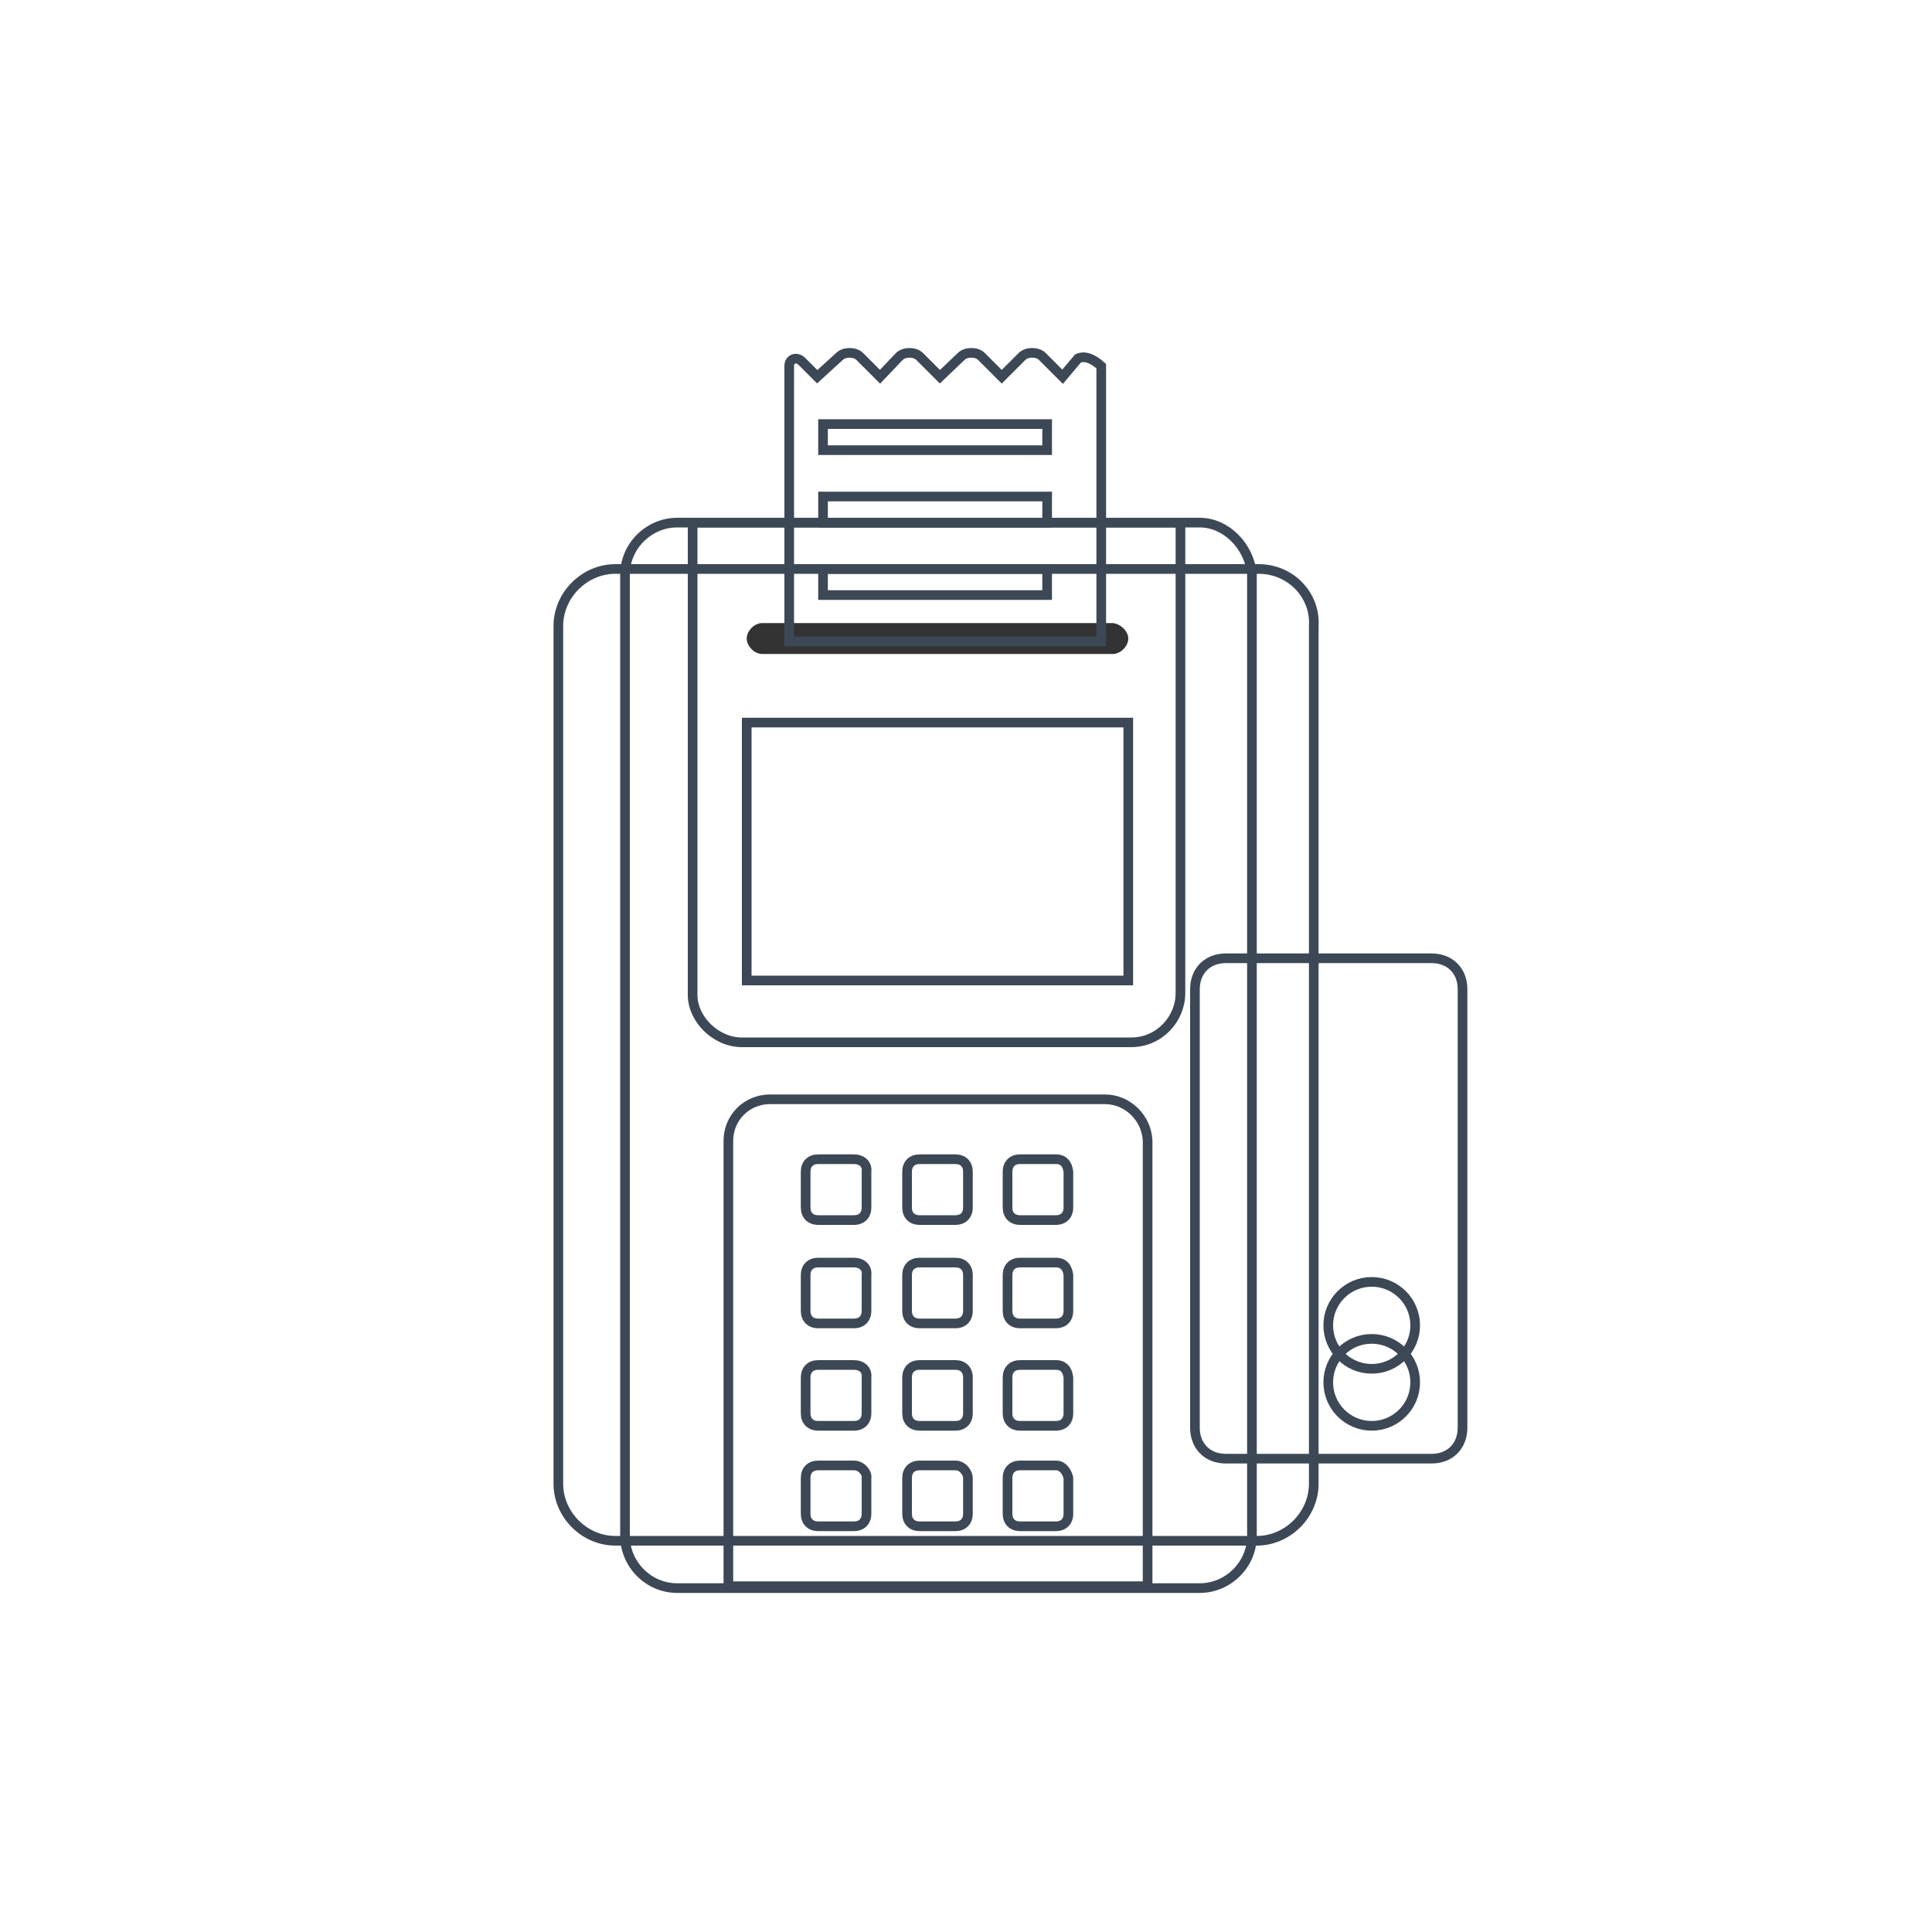 <?xml version="1.0" encoding="utf-8"?>
<!-- Generator: Adobe Illustrator 24.1.2, SVG Export Plug-In . SVG Version: 6.00 Build 0)  -->
<svg version="1.1" id="Слой_1" xmlns="http://www.w3.org/2000/svg" xmlns:xlink="http://www.w3.org/1999/xlink" x="0px"
     y="0px"
     viewBox="0 0 200 200" style="enable-background:new 0 0 200 200;" xml:space="preserve">
<style type="text/css">
	.st0{fill:none;stroke:#3D4856;stroke-miterlimit:10;}
	.st1{fill:#333333;}
</style>
    <path id="XMLID_2491_" class="st0" d="M148.2,99.2h-21.3c-1.9,0-3.2,1.3-3.2,3.2v45.4c0,1.9,1.3,3.2,3.2,3.2h21.3
	c1.9,0,3.2-1.3,3.2-3.2v-45.4C151.4,100.4,150,99.2,148.2,99.2z"/>
    <path id="XMLID_2444_" class="st0" d="M130.3,58.9H63.7c-3.2,0-5.9,2.7-5.9,5.9v88.8c0,3.2,2.7,5.9,5.9,5.9h66.4
	c3.2,0,5.9-2.7,5.9-5.9V64.8C136.2,61.6,133.6,58.9,130.3,58.9z"/>
    <path id="XMLID_2443_" class="st0" d="M124.2,54.1H70.1c-2.9,0-5.4,2.4-5.4,5.4V159c0,2.9,2.4,5.4,5.4,5.4h54.1
	c2.9,0,5.4-2.4,5.4-5.4V59.4C129.3,56.5,126.9,54.1,124.2,54.1z"/>
    <path id="XMLID_2442_" class="st0" d="M114.4,113.8H79.7c-2.4,0-4.3,1.9-4.3,4.3v46.1h43.4v-46.1
	C118.7,115.7,116.7,113.8,114.4,113.8z"/>
    <path id="XMLID_2441_" class="st0"
          d="M76.8,107.9h40.3c2.9,0,5.1-2.4,5.1-5.1V54.1H71.7V103C71.7,105.5,74.1,107.9,76.8,107.9z"/>
    <path id="XMLID_2440_" class="st0" d="M77.3,74.8h39.5v26.7H77.3V74.8z"/>
    <g id="XMLID_2426_">
	<path id="XMLID_2439_" class="st0" d="M88.4,120h-3.7c-0.8,0-1.3,0.5-1.3,1.3v3.7c0,0.8,0.5,1.3,1.3,1.3h3.7c0.8,0,1.3-0.5,1.3-1.3
		v-3.7C89.8,120.5,89.2,120,88.4,120z"/>
        <path id="XMLID_2438_" class="st0" d="M98.9,120h-3.7c-0.8,0-1.3,0.5-1.3,1.3v3.7c0,0.8,0.5,1.3,1.3,1.3h3.7c0.8,0,1.3-0.5,1.3-1.3
		v-3.7C100.2,120.5,99.7,120,98.9,120z"/>
        <path id="XMLID_2437_" class="st0" d="M109.3,120h-3.7c-0.8,0-1.3,0.5-1.3,1.3v3.7c0,0.8,0.5,1.3,1.3,1.3h3.7
		c0.8,0,1.3-0.5,1.3-1.3v-3.7C110.5,120.5,110.1,120,109.3,120z"/>
        <path id="XMLID_2436_" class="st0" d="M88.4,130.7h-3.7c-0.8,0-1.3,0.5-1.3,1.3v3.7c0,0.8,0.5,1.3,1.3,1.3h3.7
		c0.8,0,1.3-0.5,1.3-1.3V132C89.8,131.2,89.2,130.7,88.4,130.7z"/>
        <path id="XMLID_2435_" class="st0" d="M98.9,130.7h-3.7c-0.8,0-1.3,0.5-1.3,1.3v3.7c0,0.8,0.5,1.3,1.3,1.3h3.7
		c0.8,0,1.3-0.5,1.3-1.3V132C100.2,131.2,99.7,130.7,98.9,130.7z"/>
        <path id="XMLID_2434_" class="st0" d="M109.3,130.7h-3.7c-0.8,0-1.3,0.5-1.3,1.3v3.7c0,0.8,0.5,1.3,1.3,1.3h3.7
		c0.8,0,1.3-0.5,1.3-1.3V132C110.5,131.2,110.1,130.7,109.3,130.7z"/>
        <path id="XMLID_2433_" class="st0" d="M88.4,141.3h-3.7c-0.8,0-1.3,0.5-1.3,1.3v3.7c0,0.8,0.5,1.3,1.3,1.3h3.7
		c0.8,0,1.3-0.5,1.3-1.3v-3.7C89.8,141.8,89.2,141.3,88.4,141.3z"/>
        <path id="XMLID_2432_" class="st0" d="M98.9,141.3h-3.7c-0.8,0-1.3,0.5-1.3,1.3v3.7c0,0.8,0.5,1.3,1.3,1.3h3.7
		c0.8,0,1.3-0.5,1.3-1.3v-3.7C100.2,141.8,99.7,141.3,98.9,141.3z"/>
        <path id="XMLID_2431_" class="st0" d="M109.3,141.3h-3.7c-0.8,0-1.3,0.5-1.3,1.3v3.7c0,0.8,0.5,1.3,1.3,1.3h3.7
		c0.8,0,1.3-0.5,1.3-1.3v-3.7C110.5,141.8,110.1,141.3,109.3,141.3z"/>
        <path id="XMLID_2430_" class="st0" d="M88.4,151.7h-3.7c-0.8,0-1.3,0.5-1.3,1.3v3.7c0,0.8,0.5,1.3,1.3,1.3h3.7
		c0.8,0,1.3-0.5,1.3-1.3V153C89.8,152.5,89.2,151.7,88.4,151.7z"/>
        <path id="XMLID_2429_" class="st0" d="M98.9,151.7h-3.7c-0.8,0-1.3,0.5-1.3,1.3v3.7c0,0.8,0.5,1.3,1.3,1.3h3.7
		c0.8,0,1.3-0.5,1.3-1.3V153C100.2,152.5,99.7,151.7,98.9,151.7z"/>
        <path id="XMLID_2427_" class="st0" d="M109.3,151.7h-3.7c-0.8,0-1.3,0.5-1.3,1.3v3.7c0,0.8,0.5,1.3,1.3,1.3h3.7
		c0.8,0,1.3-0.5,1.3-1.3V153C110.5,152.5,110.1,151.7,109.3,151.7z"/>
</g>
    <path id="XMLID_2425_" class="st1" d="M115.1,64.5H78.9c-0.8,0-1.6,0.8-1.6,1.6s0.8,1.6,1.6,1.6h36.3c0.8,0,1.6-0.8,1.6-1.6
	S115.9,64.5,115.1,64.5z"/>
    <path id="XMLID_2424_" class="st0" d="M111.6,37.1L110,39l-2.1-2.1c-0.5-0.5-1.6-0.5-2.1,0l-2.1,2.1l-2.1-2.1
	c-0.5-0.5-1.6-0.5-2.1,0L97.3,39l-2.1-2.1c-0.5-0.5-1.6-0.5-2.1,0l-2,2.1L89,36.9c-0.5-0.5-1.6-0.5-2.1,0L84.6,39L83,37.4
	c-0.5-0.5-1.3-0.3-1.3,0.5v28.5H114V37.9C113.1,37.1,112.3,36.8,111.6,37.1z"/>
    <path id="XMLID_2422_" class="st0" d="M85.2,43.9h23.2v2.7H85.2V43.9z"/>
    <path id="XMLID_2402_" class="st0" d="M85.2,51.4h23.2v2.7H85.2V51.4z"/>
    <path id="XMLID_2400_" class="st0" d="M85.2,58.9h23.2v2.7H85.2V58.9z"/>
    <circle class="st0" cx="142" cy="143.1" r="4.5"/>
    <circle class="st0" cx="142" cy="137.2" r="4.5"/>
</svg>

